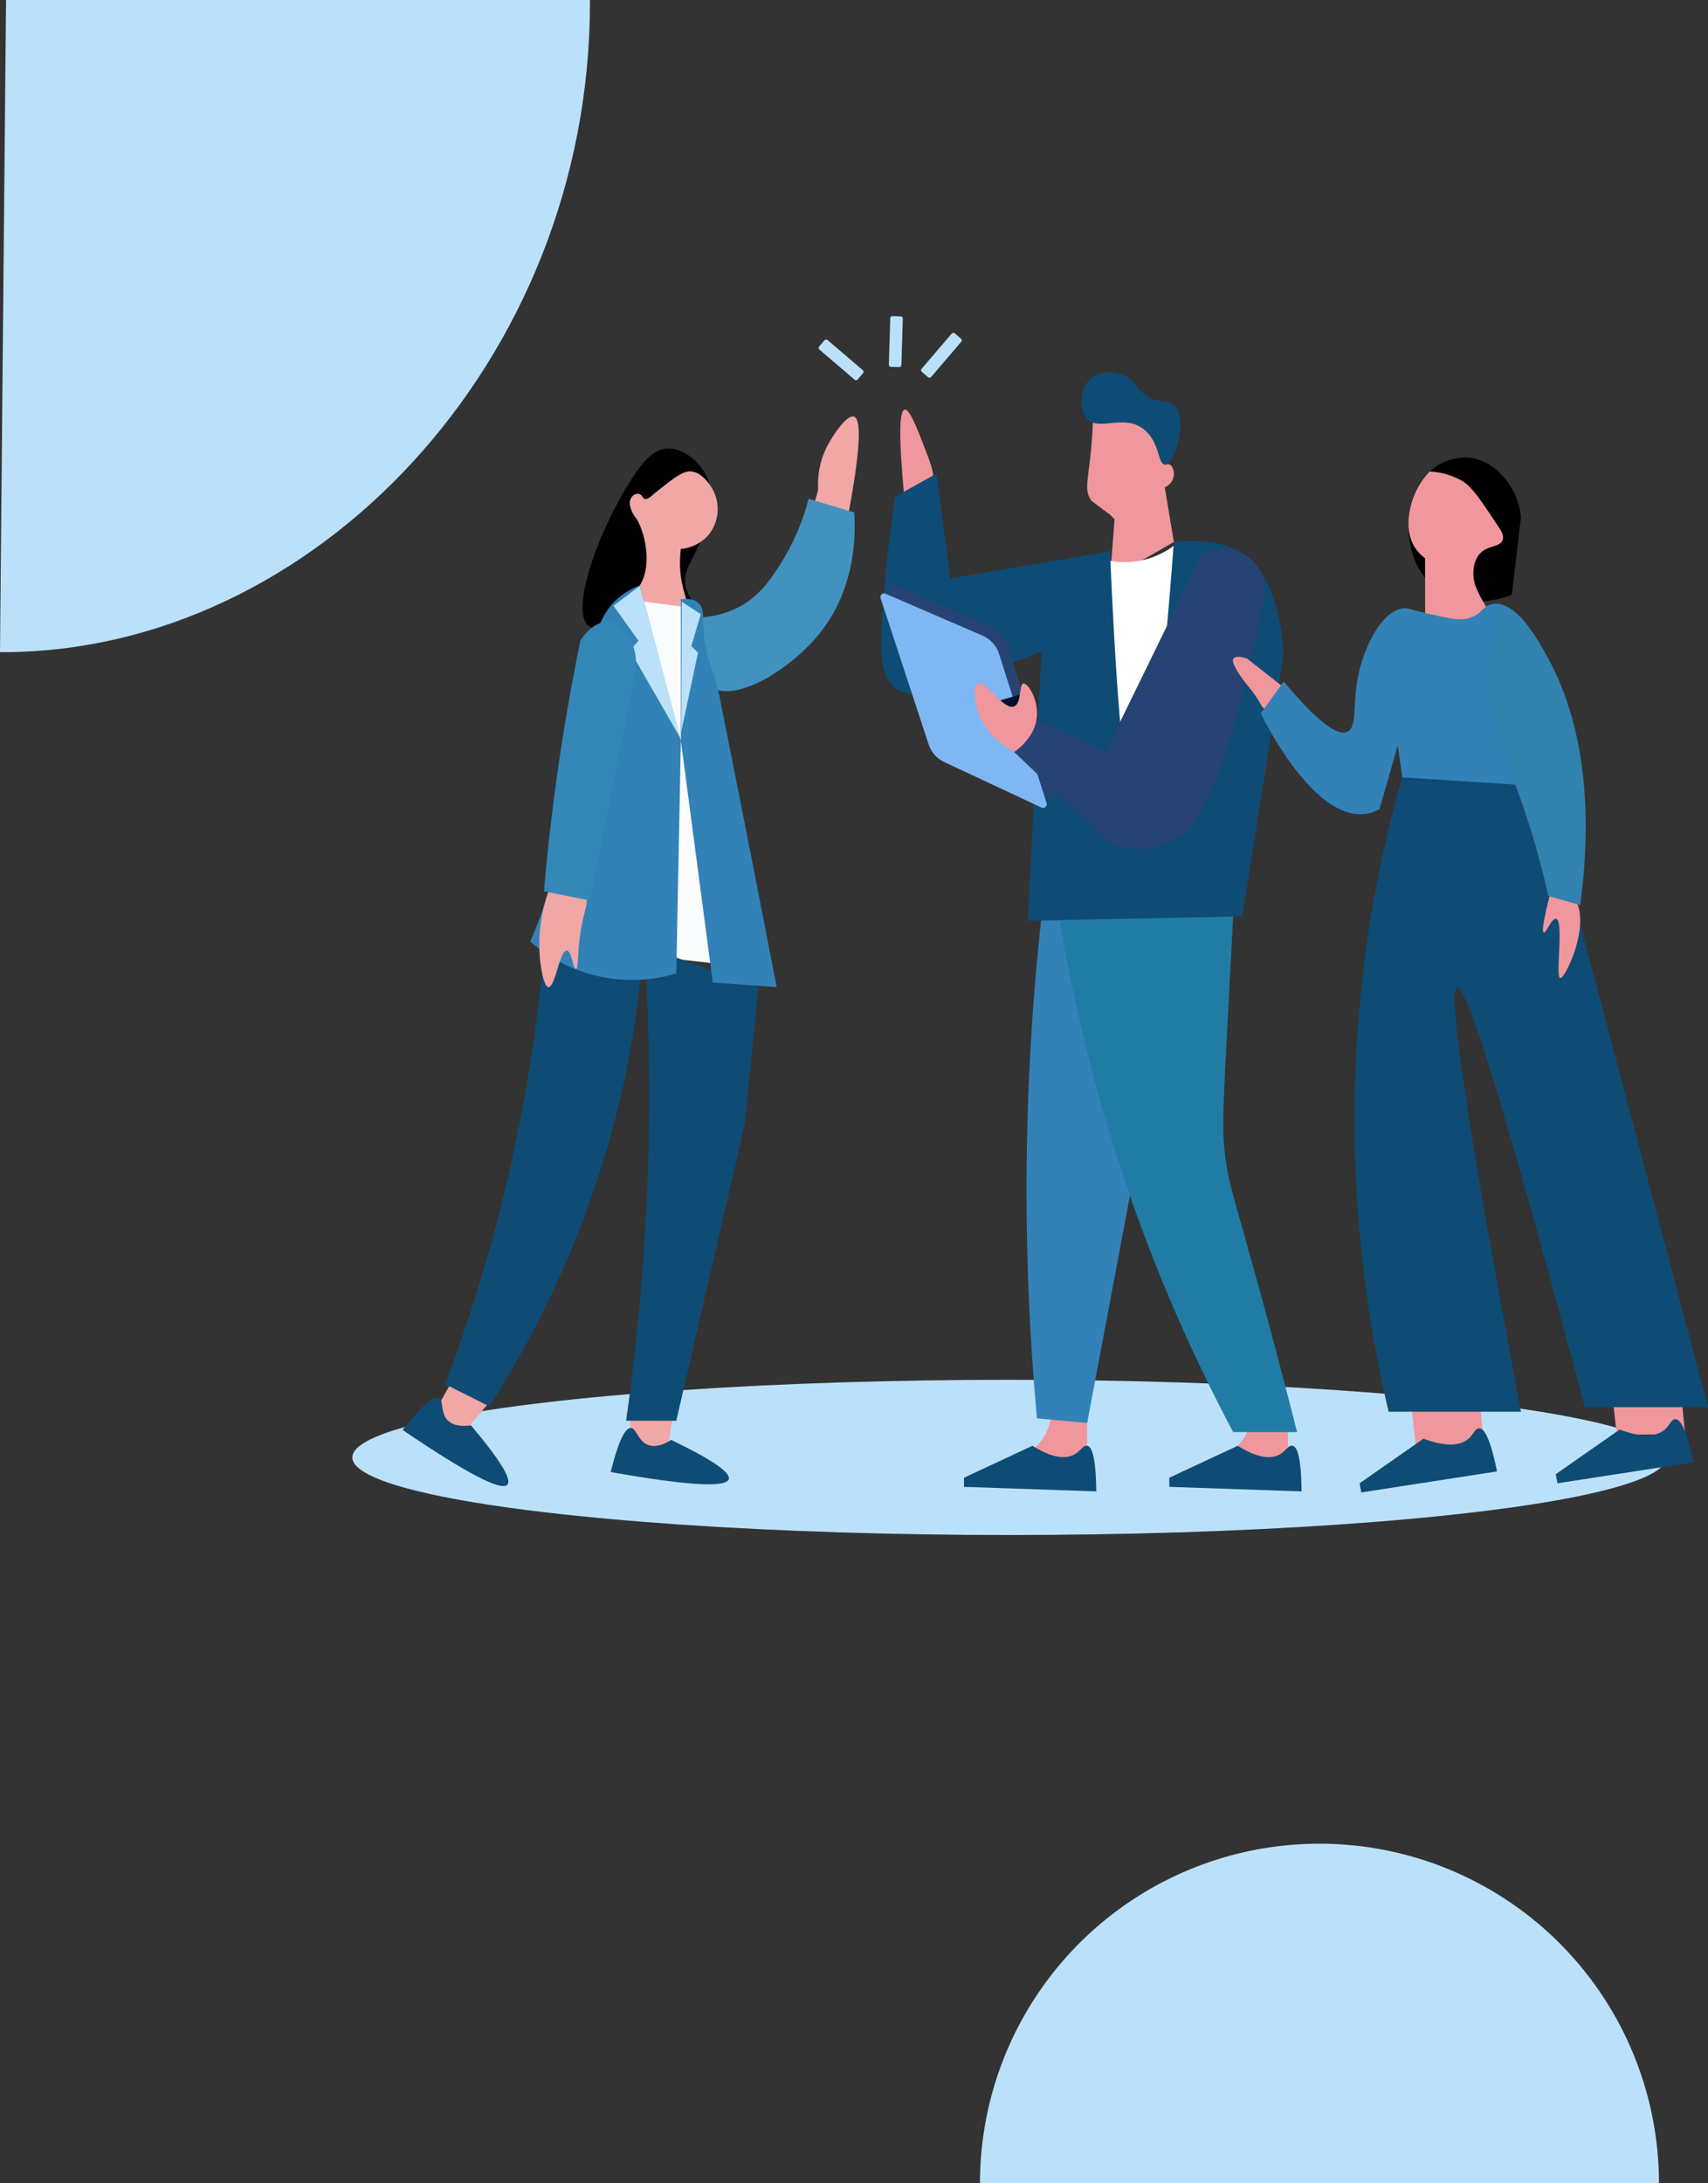<svg xmlns="http://www.w3.org/2000/svg" width="844.599" height="1079.225" viewBox="0 0 844.599 1079.225">
  <rect x="0" y="0" width="844.599" height="1079.225" fill="#333333" stroke="none"/>
  <g id="Group_1" data-name="Group 1" transform="translate(1.236 1.225)">
    <path id="Path_12" data-name="Path 12" d="M1.24,321.133c153.162,0,289.266-143.284,289.266-319.913H4.2Z" transform="translate(-1.24 -1.22)" fill="#bbe1fa" stroke="#bbe1fa" stroke-miterlimit="10" stroke-width="2.45"/>
    <path id="Path_13" data-name="Path 13" d="M79.4,539.694a166.654,166.654,0,0,1,333.309,0" transform="translate(405.177 538.306)" fill="#bbe1fa" stroke="#bbe1fa" stroke-miterlimit="10" stroke-width="2.45"/>
    <g id="Layer_2" data-name="Layer 2" transform="translate(173 204.636)">
      <g id="Layer_3" data-name="Layer 3" transform="translate(0 0)">
        <ellipse id="Ellipse_4" data-name="Ellipse 4" cx="324.889" cy="38.355" rx="324.889" ry="38.355" transform="translate(0 476.185)" fill="#bbe1fa"/>
        <path id="Path_14" data-name="Path 14" d="M61.512,242.088,60.7,214.54l22.336,4.693-3.61,23.419Z" transform="translate(76.25 269.565)" fill="#f0a7a5"/>
        <path id="Path_15" data-name="Path 15" d="M92.3,7.012c-6.543.406-11.619,5.686-18.049,15.793C57.483,49.112,43.766,88.866,53.941,95c3.271,1.963,6.475-1.06,18.049-4.512a111.748,111.748,0,0,1,36.1-4.512A20.306,20.306,0,0,1,101.321,74.7c-1.2-6.949,2.888-11.281,6.769-20.306,3.226-7.581,8.686-20.306,4.512-31.586C109.533,14.66,100.96,6.516,92.3,7.012Z" transform="translate(63.38 8.846)"/>
        <path id="Path_16" data-name="Path 16" d="M68.005,25.537c-.9-.406-.993-1.715-2.256-2.256a3.2,3.2,0,0,0-2.256,0,4.941,4.941,0,0,0-2.256,2.256,6.2,6.2,0,0,0,0,4.512,13.334,13.334,0,0,0,2.256,4.512c3.723,4.715,9.273,22.381,2.256,33.843-1.444,2.256-2.482,3.046-2.256,4.512.609,3.745,8.506,5.3,27.074,9.025-3.5-12.341-4.129-14.936-4.512-18.049a54.4,54.4,0,0,1,0-13.537,20.621,20.621,0,0,0,13.537-6.769,20.306,20.306,0,0,0,2.256-22.562C101.1,19.626,96.658,12,90.567,12c-3.948,0-8.641,3.79-18.049,11.281C72.089,23.687,69.562,26.3,68.005,25.537Z" transform="translate(76.39 15.139)" fill="#f0a7a5"/>
        <g id="Layer_6" data-name="Layer 6" transform="translate(124.09 90.312)">
          <path id="Path_17" data-name="Path 17" d="M66.281,40l33.843,4.512,13.537,175.982L55,213.726Q60.663,126.93,66.281,40Z" transform="translate(-55 -40)" fill="#fafbfc"/>
        </g>
        <path id="Path_18" data-name="Path 18" d="M17,231.306,28.281,211,46.33,222.281,32.793,238.074Z" transform="translate(21.355 265.118)" fill="#f0a7a5"/>
        <path id="Path_19" data-name="Path 19" d="M101,45.16l2.5-9.025a41,41,0,0,1,5.009-22.562C110.9,9.264,117.538-.934,121.057.036c2.978.812,4.512,9.769-2.5,47.38Z" transform="translate(126.874 0.029)" fill="#f0a7a5"/>
        <path id="Path_20" data-name="Path 20" d="M69.377,116.66c-1.985,22.562-5.031,46.455-9.521,71.611A813.677,813.677,0,0,1,20.35,331.764l21.772,10.9a488.709,488.709,0,0,0,63.872-148.524,480.157,480.157,0,0,0,11.777-71.859Z" transform="translate(25.563 146.61)" fill="#0f4c75"/>
        <path id="Path_21" data-name="Path 21" d="M75.567,76.661a46.071,46.071,0,0,0,24.818-6.769,48.756,48.756,0,0,0,13.537-13.537A113.847,113.847,0,0,0,131.972,18l22.562,6.769c.654,9.611,1.286,37.836-18.049,60.917-13.74,16.47-40.882,34.181-54.148,24.818C71.845,103.216,74.687,82.278,75.567,76.661Z" transform="translate(93.646 22.676)" fill="#4192bf"/>
        <g id="Layer_7" data-name="Layer 7" transform="translate(135.371 261.781)">
          <path id="Path_22" data-name="Path 22" d="M69.025,116c1.827,28.225,2.73,58.39,2.256,90.247A1145.156,1145.156,0,0,1,60,350.642H84.818L118.66,203.991l6.769-67.685Z" transform="translate(-60 -116)" fill="#0f4c75"/>
        </g>
        <path id="Path_23" data-name="Path 23" d="M93.148,37a34.587,34.587,0,0,0-13.537,9.025,37.565,37.565,0,0,0-9.025,22.562c-1.67,27.39-9.453,54.148-13.537,81.222A260.5,260.5,0,0,1,39,212.982a76.191,76.191,0,0,0,72.2,15.793l2.256-115.065q7.9,59.766,15.793,119.577l31.586,2.256Q148.65,172.574,136.016,109.2L131.5,86.636c-1.512-4.512-3-9.025-4.512-13.537a73.935,73.935,0,0,1-2.256-13.537c-.5-7.107.293-10.9-2.256-13.537s-6-2.549-9.025-2.256V113.71Z" transform="translate(48.991 46.543)" fill="#3282b8"/>
        <path id="Path_24" data-name="Path 24" d="M70.223,37.09,57.25,46.9l12.319,17.35L65.35,69.015l25.179,43.7Z" transform="translate(71.916 46.656)" fill="#bbe1fa"/>
        <path id="Path_25" data-name="Path 25" d="M72.361,40.57l9.386,6.114C80.19,51.941,78.61,57.2,77.054,62.477l3.317,3.271q-4.129,19.4-8.28,38.964Z" transform="translate(90.558 51.028)" fill="#bbe1fa"/>
        <path id="Path_26" data-name="Path 26" d="M45.547,104.52a77.5,77.5,0,0,0-4.512,29.33c.361,8.325,2.256,18.049,4.512,18.049,3.249.135,5.573-18.275,9.025-18.049,2.392.158,3.159,9.025,4.512,9.025s.654-7.626,2.256-18.049c1.76-11.506,4.512-14.913,2.256-18.049C62.017,104.52,57.8,102.264,45.547,104.52Z" transform="translate(51.469 130.187)" fill="#f0a7a5"/>
        <path id="Path_27" data-name="Path 27" d="M73.586,45.011c-7.445-.5-13.266,8.573-13.537,9.025-3.271,15.793-6.317,32.421-9.025,49.636-4.106,26.036-7.017,50.9-9.025,74.454l22.562,4.512L87.124,69.829C89.38,55.953,81.19,45.575,73.586,45.011Z" transform="translate(52.759 56.582)" fill="#3488b7"/>
        <path id="Path_28" data-name="Path 28" d="M29.049,215.117C26.906,214.011,22.01,216.989,11,230.91q47.38,32.173,51.892,27.074,3.384-3.881-18.049-29.33c-3.948.564-8.416.451-11.281-2.256C29.546,222.652,31.509,216.425,29.049,215.117Z" transform="translate(13.818 270.026)" fill="#0f4c75"/>
        <path id="Path_29" data-name="Path 29" d="M66.627,221.582c-2.392-.135-5.663,4.512-10.017,21.772q56.4,10.018,58.412,3.52,1.534-4.941-28.45-19.4c-3.362,2.143-7.491,3.858-11.281,2.549C70.124,228.215,69.4,221.717,66.627,221.582Z" transform="translate(71.112 278.406)" fill="#0f4c75"/>
      </g>
    </g>
    <g id="Layer_2-2" data-name="Layer 2" transform="translate(403.13 155)">
      <g id="Layer_8" data-name="Layer 8" transform="translate(0 0)">
        <g id="Layer_9" data-name="Layer 9" transform="translate(133.25 44.56)">
          <path id="Path_30" data-name="Path 30" d="M63.145,21.432c-2.031,1.692-1.309,3.452-2.256,15.793-1.421,18.817-4.242,24.006,0,29.33,0,0,.226.271,9.025,6.769l2.256,2.256q-1.106,14.688-2.256,29.33L101.5,86.861,96.987,59.787a7.175,7.175,0,0,0,4.512-6.769c0-1.512-.677-3.948-2.256-4.512-.993-.361-1.6.316-2.256,0-1.647-.79,0-6.272,0-9.025C96.987,28.562,71.041,14.867,63.145,21.432Z" transform="translate(-58.646 -19.722)" fill="#f0979d"/>
        </g>
        <path id="Path_31" data-name="Path 31" d="M60.22,35.284c-4.354-4.693-3.768-15.41,2.256-20.306,5.392-4.354,13.537-2.73,18.049,0s3.9,5.708,9.025,9.025c6.25,4.061,10.175,1.557,13.537,4.512,7.445,6.52.474,29.33-4.512,29.33-3.61,0-2.256-12-11.281-18.049C77.254,33.1,66.086,41.6,60.22,35.284Z" transform="translate(73.017 15.499)" fill="#0f4c75"/>
        <path id="Path_32" data-name="Path 32" d="M56.932,242.736a25.36,25.36,0,0,1-6.769,13.537c-2.617,2.595-4.761,3.384-4.512,4.512.474,2.053,7.964,2.256,22.562,2.256h6.769V240.48Z" transform="translate(58.255 302.149)" fill="#f0979d"/>
        <path id="Path_33" data-name="Path 33" d="M100.932,242.736a25.36,25.36,0,0,1-6.769,13.537c-2.617,2.595-4.76,3.384-4.512,4.512.474,2.053,7.964,2.256,22.562,2.256h6.769V240.48Z" transform="translate(113.527 302.149)" fill="#f0979d"/>
        <path id="Path_34" data-name="Path 34" d="M52.774,132.736c-3.271,29.646-5.663,61.3-6.769,94.759a1239.471,1239.471,0,0,0,4.512,153.42l24.818,2.256q18.049-95.865,36.1-191.775l18.049-60.917Z" transform="translate(57.9 163.97)" fill="#3282b8"/>
        <path id="Path_35" data-name="Path 35" d="M52.64,133.736a827.431,827.431,0,0,0,85.735,252.692h31.586c-8.3-32.8-15.432-59.134-20.306-76.71-11.958-43.183-14.462-48.982-15.793-65.429-.812-10.243-.541-16.56,2.256-69.941.451-8.506,1.8-34.136,2.256-42.867Z" transform="translate(67.059 165.226)" fill="#207ca5"/>
        <path id="Path_36" data-name="Path 36" d="M19.845,65.613c-3.452-35.6-2.256-44.672,0-45.124,2.595-.519,6.769,10.717,11.281,22.562,2.91,7.716,3.362,10.627,2.256,13.537C30.855,63.289,21.83,65.23,19.845,65.613Z" transform="translate(23.145 25.781)" fill="#f0979d"/>
        <path id="Path_37" data-name="Path 37" d="M63.152,56.971a40.747,40.747,0,0,0,40.611-7.491q1.151,65.068,2.256,130.159l-47.38,5.212Q60.919,120.933,63.152,56.971Z" transform="translate(74.596 62.22)" fill="#fff"/>
        <path id="Path_38" data-name="Path 38" d="M126.63,72.835,47.664,86.372,40.9,34.48,20.59,45.761a602.54,602.54,0,0,0-6.768,63.173c-.745,14.327-.835,25.969,6.768,31.587,5.6,4.129,13.086,3.362,18.049,2.256l54.148-20.306L86.019,255.585l106.04-2.256,20.306-128.6a89.05,89.05,0,0,0-4.512-27.074A50.494,50.494,0,0,0,198.828,79.6c-12.68-14.462-36.1-11.845-40.611-11.281q-10.085,133.25-18.049,133.114T126.63,72.835Z" transform="translate(17.887 43.377)" fill="#0f4c75"/>
        <path id="Path_39" data-name="Path 39" d="M97.264,162.449,73.777,88.763a14.665,14.665,0,0,0-8.1-9.025L17.6,58.936a1.828,1.828,0,0,0-2.392,2.256l23.735,72.2a14.643,14.643,0,0,0,7.671,8.731l48.214,22.562a1.828,1.828,0,0,0,2.437-2.234Z" transform="translate(19.931 73.949)" fill="#264373"/>
        <path id="Path_40" data-name="Path 40" d="M95.482,164.343,71.995,90.657a14.733,14.733,0,0,0-8.1-9.025L15.816,60.875a1.8,1.8,0,0,0-2.392,2.256l23.735,72.2a14.71,14.71,0,0,0,7.671,8.731l48.214,22.562a1.827,1.827,0,0,0,2.437-2.279Z" transform="translate(17.675 76.364)" fill="#7fb7f4"/>
        <path id="Path_41" data-name="Path 41" d="M54.271,82.75,36.56,88.007l22.359,9.047Z" transform="translate(46.86 104.013)" fill="#000d2b" stroke="#19224a" stroke-miterlimit="10" stroke-width="0"/>
        <path id="Path_42" data-name="Path 42" d="M135.143,54.311l-47.38,97.016L53.921,135.533Q48.3,143.452,42.64,151.326L90.02,196.45a38.535,38.535,0,0,0,20.306,2.256,43.386,43.386,0,0,0,15.793-6.769c12.319-8.551,29.082-55.66,40.611-121.833a20.982,20.982,0,0,0-13.537-18.049,21.592,21.592,0,0,0-18.049,2.256Z" transform="translate(54.497 64.157)" fill="#264373"/>
        <path id="Path_43" data-name="Path 43" d="M53.537,114.413c-4.828-2.662-14.44-9.025-18.049-20.306-1.579-5.009-2.437-12.341,0-13.537,3.9-1.9,12.815,13.537,18.049,11.281C57.35,90.317,55.793,81,58.05,80.57s7.22,7.6,6.769,15.793C64.254,106.742,55.32,113.172,53.537,114.413Z" transform="translate(43.6 101.071)" fill="#f0979d"/>
        <path id="Path_44" data-name="Path 44" d="M65.483,247.5,31.64,263.293v4.512l65.429,2.256c-.226-17.508-2.256-22.156-4.512-22.562s-3.2,2.775-6.769,4.512C79.832,254.923,72,251.606,65.483,247.5Z" transform="translate(40.679 310.923)" fill="#0f4c75"/>
        <path id="Path_45" data-name="Path 45" d="M110.483,247.5,76.64,263.293v4.512l65.429,2.256c-.226-17.508-2.256-22.156-4.512-22.562s-3.2,2.775-6.769,4.512C124.832,254.923,117,251.606,110.483,247.5Z" transform="translate(97.207 310.923)" fill="#0f4c75"/>
        <rect id="Rectangle_1" data-name="Rectangle 1" width="25.066" height="6.204" rx="1" transform="matrix(0.76, 0.65, -0.65, 0.76, 4.031, 11.15)" fill="#bbe1fa"/>
        <rect id="Rectangle_2" data-name="Rectangle 2" width="25.066" height="6.204" rx="1" transform="translate(42.108 0.191) rotate(91.76)" fill="#bbe1fa"/>
        <rect id="Rectangle_3" data-name="Rectangle 3" width="25.066" height="6.204" rx="1" transform="matrix(-0.65, 0.76, -0.76, -0.65, 71.672, 11.878)" fill="#bbe1fa"/>
      </g>
    </g>
    <g id="Layer_2-3" data-name="Layer 2" transform="translate(608.442 224.941)">
      <g id="Layer_10" data-name="Layer 10" transform="translate(0 0)">
        <path id="Path_1" data-name="Path 1" d="M48.924,6.926A30.955,30.955,0,0,0,39.9,22.719c-2.978,11.552-2.256,32.2,13.537,42.867s34.79,2.843,36.1,2.256l4.512-38.355A34.61,34.61,0,0,0,85.023,9.182,26.352,26.352,0,0,0,69.23.157,26.4,26.4,0,0,0,48.924,6.926Z" transform="translate(48.37 -0.036)"/>
        <g id="Layer_11" data-name="Layer 11" transform="translate(86.812 6.889)">
          <path id="Path_2" data-name="Path 2" d="M48.966,3.09a36.1,36.1,0,0,0-9.025,15.793c-.9,3.429-3.723,14.146,2.256,22.562a20.012,20.012,0,0,0,4.512,4.512V77.544c24.976,0,31.225-2.256,31.586-4.512,0-.722-.361-1.151-2.256-4.512a64.28,64.28,0,0,1-4.512-9.025C70.038,54.982,69.993,47.92,73.784,43.7s10.04-3.046,11.281-6.769c.745-2.256-.7-4.512-2.256-6.769C74.1,16.988,69.745,10.4,64.759,7.6A36.234,36.234,0,0,0,48.966,3.09Z" transform="translate(-38.484 -3.09)" fill="#f0979d"/>
        </g>
        <path id="Path_3" data-name="Path 3" d="M25.1,58.8,7.053,44.585c-3.159-1.128-5.889-1.241-6.769,0s.451,3.7,2.256,6.769A78.424,78.424,0,0,0,9.31,60.378c4.783,6.295,4.783,8.754,6.769,9.025S20.816,67.756,25.1,58.8Z" transform="translate(-0.007 54.808)" fill="#f0979d"/>
        <path id="Path_4" data-name="Path 4" d="M87.352,36.638c-8.1-1.873-8.664-2.662-11.281-2.256s-9.138,2.5-15.793,15.793C48.524,73.684,55.608,92.05,49,95.3c-3.813,1.873-12.048-1.376-31.586-24.818L6.13,86.274c1.354,2.843,25.991,53.313,51.892,49.636a20.78,20.78,0,0,0,6.769-2.256l9.025-31.586q1.151,7.9,2.256,15.793a92.887,92.887,0,0,0,18.049,6.769c10.2,2.64,30.075,7.784,42.867,0,24.412-14.846,12.86-70.528-2.256-85.735-2.256-2.256-7.423-7.468-13.537-6.769-5.009.564-5.279,4.512-11.281,6.769C104.973,40.7,99.107,39.345,87.352,36.638Z" transform="translate(7.685 40.193)" fill="#3282b8"/>
        <path id="Path_5" data-name="Path 5" d="M39.13,209.346q1.151,10.153,2.256,20.306H75.229L72.973,207.09Z" transform="translate(49.139 260.059)" fill="#f0979d"/>
        <path id="Path_6" data-name="Path 6" d="M83.13,206.346q1.151,10.153,2.256,20.306h33.843l-2.256-22.562Z" transform="translate(104.411 256.291)" fill="#f0979d"/>
        <path id="Path_7" data-name="Path 7" d="M50.279,70.09A612.509,612.509,0,0,0,32.23,155.825,627.733,627.733,0,0,0,43.511,383.7H108.94Q69.795,175.566,77.353,173.874t63.173,207.568h60.917L120.22,74.6Z" transform="translate(33.478 87.963)" fill="#0f4c75"/>
        <path id="Path_8" data-name="Path 8" d="M72.416,94.09c-3.317,12.657-5.325,22.043-4.106,22.562s4.016-7.287,6.137-6.769c3.971.948-.429,28.744,2.053,29.33S92.947,110.2,82.637,98.6A14.349,14.349,0,0,0,72.416,94.09Z" transform="translate(85.343 118.111)" fill="#f0979d"/>
        <path id="Path_9" data-name="Path 9" d="M65.315,34.145c-7.671,1.647-10.243,24.028-9.025,40.611,1.354,18.3,7.175,27.345,15.793,51.892a415.748,415.748,0,0,1,13.537,47.38l15.793,4.512c8.709-65.429-5.505-102.882-15.793-121.833C81.921,49.893,72.535,32.588,65.315,34.145Z" transform="translate(70.333 42.686)" fill="#3182af"/>
        <path id="Path_10" data-name="Path 10" d="M59.346,217.864,27.76,239.907l.835,4.512,67.144-10.4c-3.5-17.147-6.52-21.3-8.8-21.3s-2.753,3.362-6.047,5.753C75.32,222.376,66.656,220.571,59.346,217.864Z" transform="translate(34.856 267.132)" fill="#0f4c75"/>
        <path id="Path_11" data-name="Path 11" d="M102.346,215.864,70.76,237.907l.835,4.512,67.144-10.4c-3.5-17.147-6.52-21.3-8.8-21.3s-2.753,3.362-6.047,5.753C118.32,220.376,109.656,218.571,102.346,215.864Z" transform="translate(88.872 264.619)" fill="#0f4c75"/>
      </g>
    </g>
  </g>
</svg>
